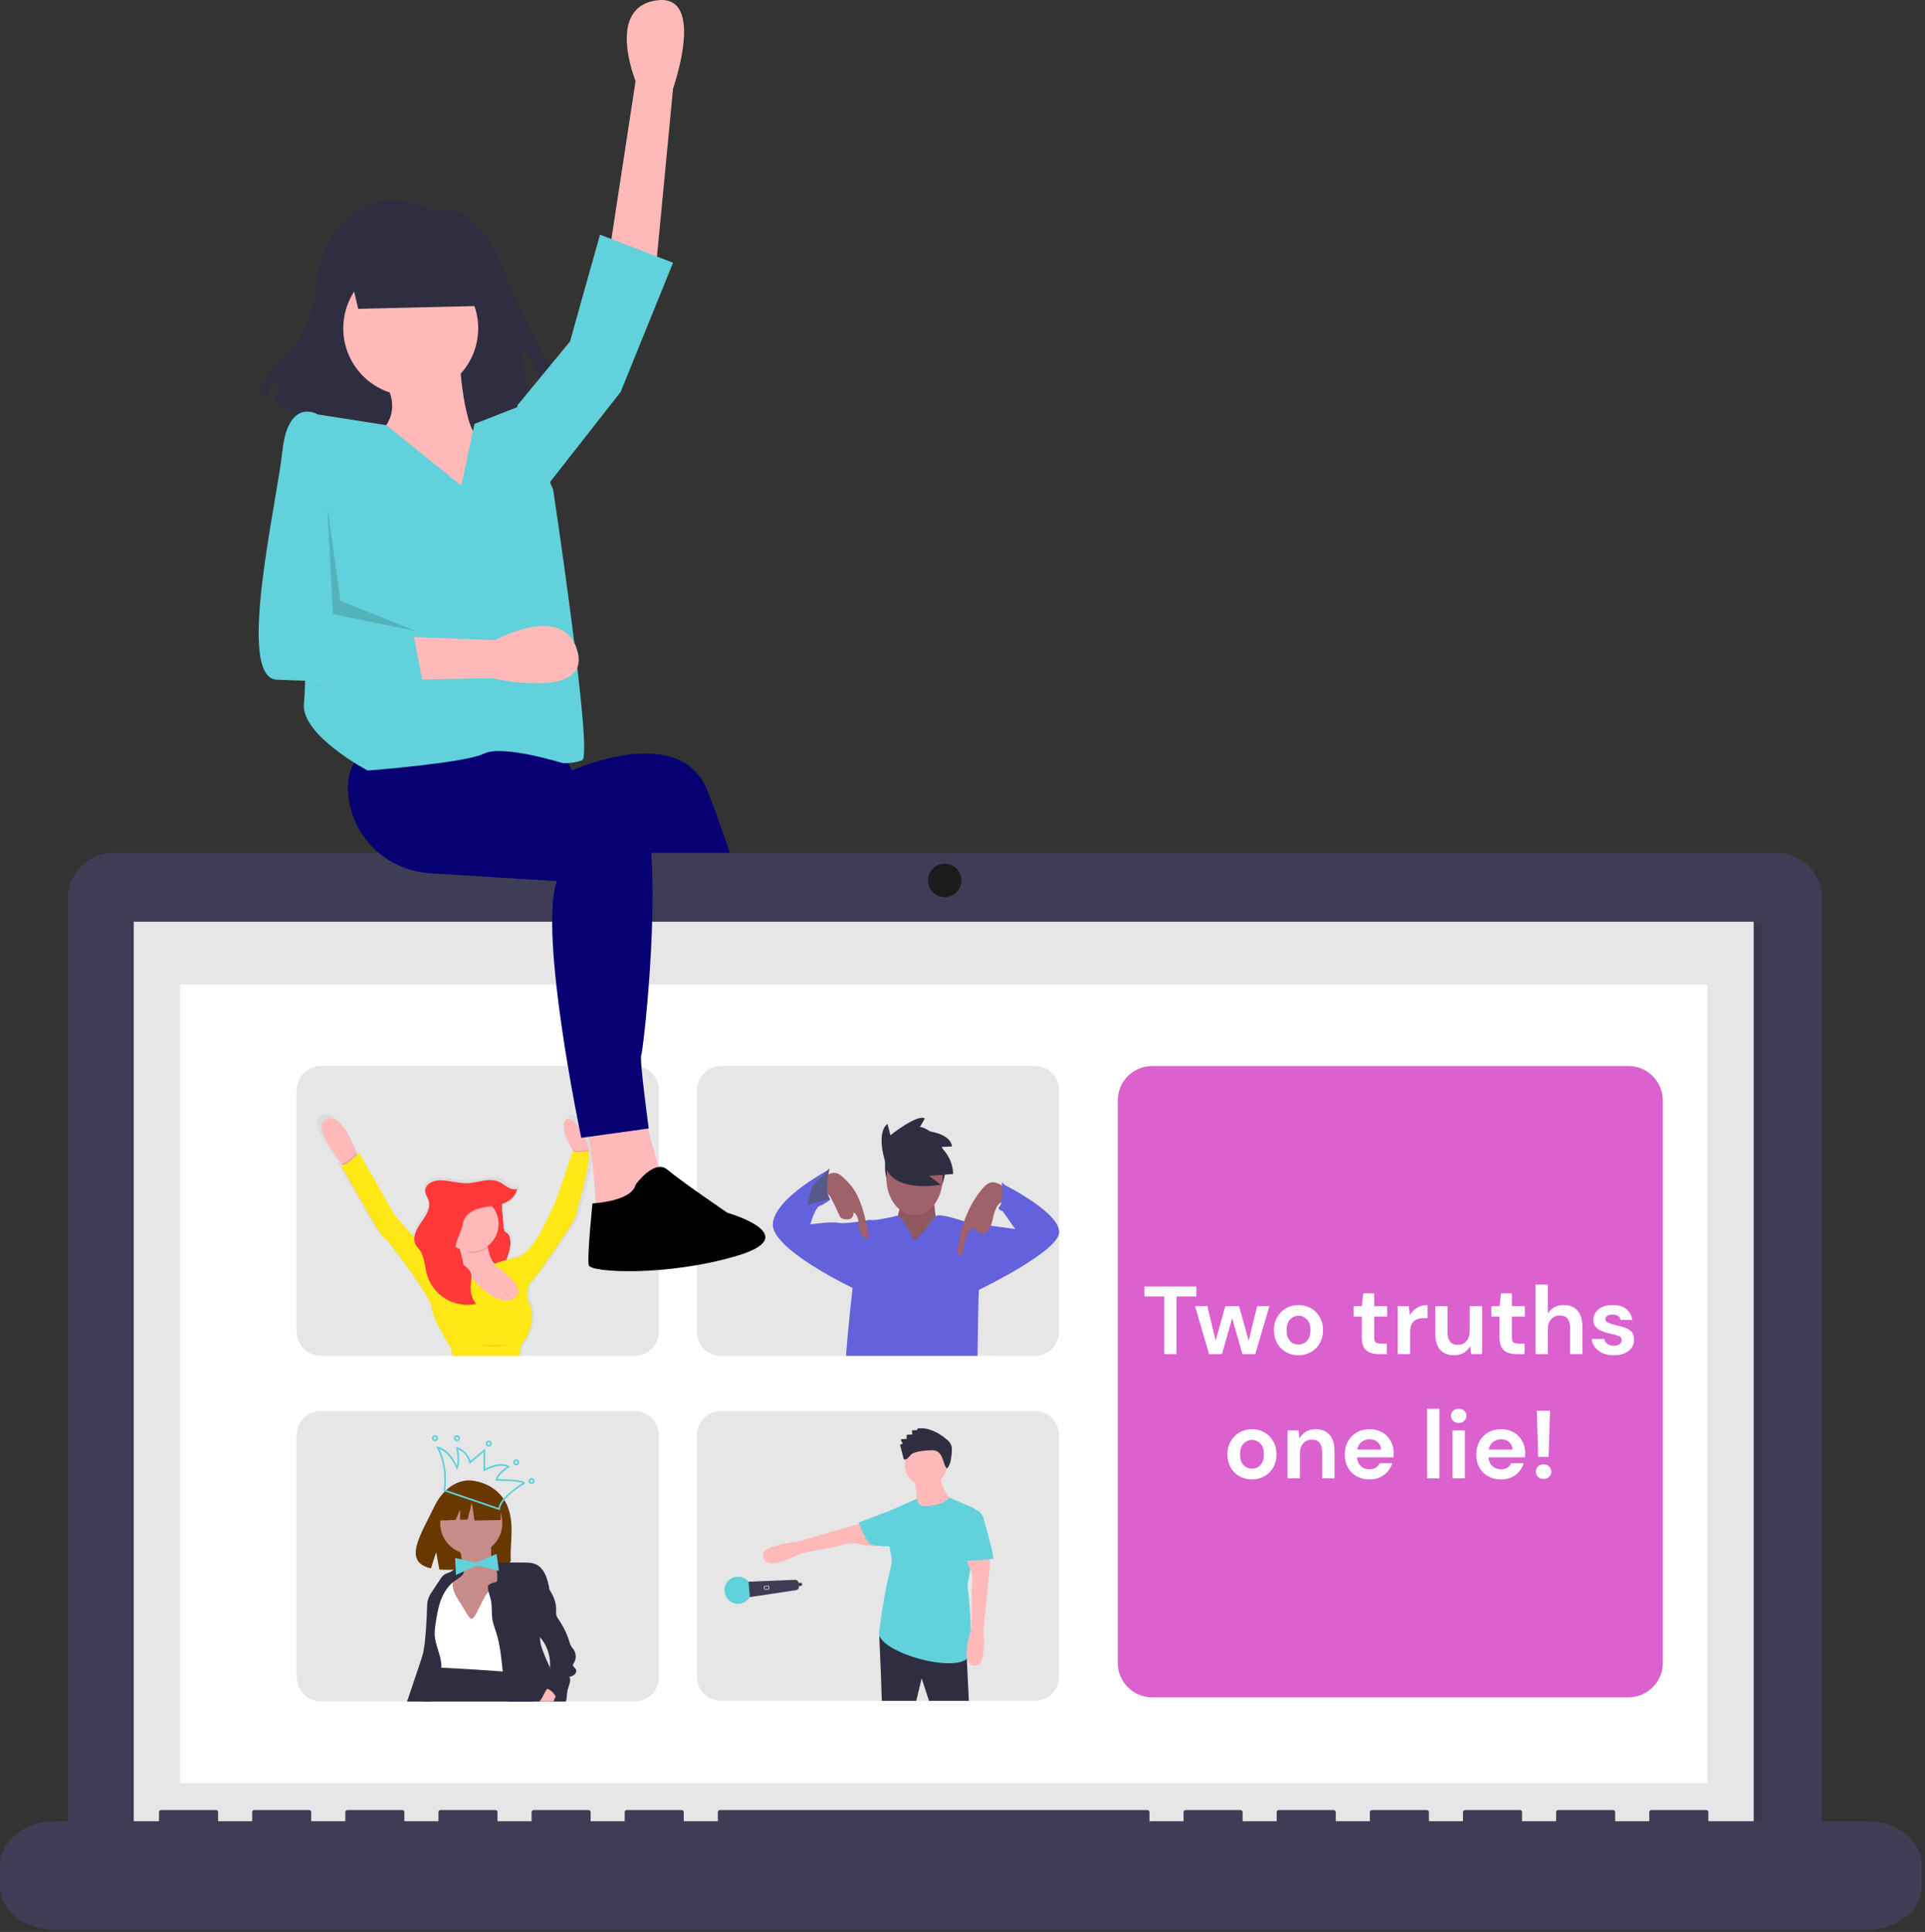 <svg width="558" height="560" viewBox="0 0 558 560" fill="none" xmlns="http://www.w3.org/2000/svg">
<rect x="0" y="0" width="558" height="560" fill="#333333" stroke="none"/>
<path d="M117.975 213.034L120.691 249.425L186.411 251.054L215.198 316.774L230.949 310.257C230.949 310.257 213.025 248.338 204.878 228.785C196.731 209.232 165.772 223.354 165.772 223.354L163.056 217.922L117.975 213.034Z" fill="#060072"/>
<path d="M236.741 312.429L244.345 335.785L254.665 327.094L249.234 308.627L236.741 312.429Z" fill="#FFB9B9"/>
<path d="M241.086 331.439C241.086 331.439 242.172 348.82 243.802 349.906C245.431 350.992 257.923 348.82 257.923 348.82C257.923 348.82 261.677 349.654 276.933 345.561C294.085 340.96 274.761 334.155 274.761 334.155C274.761 334.155 262.269 326.008 256.837 322.206C251.406 318.404 247.604 326.551 247.604 326.551C248.69 329.81 241.086 331.439 241.086 331.439Z" fill="#2F2E41"/>
<path d="M514.871 247.211H318.775L229.858 247.211H32.954C29.436 247.211 26.062 248.591 23.574 251.048C21.087 253.504 19.689 256.835 19.689 260.309V525.461C19.689 528.935 21.087 532.266 23.574 534.722C26.062 537.179 29.436 538.559 32.954 538.559H514.871C516.613 538.559 518.337 538.22 519.947 537.562C521.556 536.904 523.018 535.939 524.25 534.722C525.482 533.506 526.459 532.062 527.125 530.473C527.792 528.884 528.135 527.181 528.135 525.461V260.309C528.135 258.589 527.792 256.886 527.125 255.297C526.459 253.708 525.482 252.264 524.25 251.048C523.018 249.831 521.556 248.866 519.947 248.208C518.337 247.55 516.613 247.211 514.871 247.211Z" fill="#3F3D56"/>
<path opacity="0.1" d="M510.532 267.31H37.967V533.885H510.532V267.31Z" fill="black"/>
<path d="M273.846 260.039C276.522 260.039 278.692 257.869 278.692 255.193C278.692 252.516 276.522 250.346 273.846 250.346C271.169 250.346 268.999 252.516 268.999 255.193C268.999 257.869 271.169 260.039 273.846 260.039Z" fill="#1B1B1B"/>
<path d="M508.341 267.176H38.76V533.653H508.341V267.176Z" fill="#E6E6E6"/>
<path d="M494.914 285.385H52.188V516.859H494.914V285.385Z" fill="white"/>
<g clip-path="url(#clip0)">
<path d="M184 309H93C89.134 309 86 312.134 86 316V386C86 389.866 89.134 393 93 393H184C187.866 393 191 389.866 191 386V316C191 312.134 187.866 309 184 309Z" fill="#E6E6E6"/>
<path d="M171.972 332.844C171.972 332.795 171.972 332.75 171.972 332.705C171.972 332.659 171.972 332.607 171.949 332.561H171.889C171.889 332.459 171.889 332.358 171.889 332.248C171.738 328.75 166.901 321.306 164.961 323.479C163.263 325.388 165.825 330.218 167.131 332.392L167.248 332.588L167.184 332.546C167.184 332.546 161.784 348.65 161.147 349.277C160.509 349.903 156.064 362.566 150.204 363.992C149.046 364.268 148.084 364.517 147.276 364.747L147.34 364.532C147.718 363.298 148.182 362.132 148.37 360.759C148.559 359.385 148.37 357.721 147.676 357.053C147.336 356.721 146.921 356.676 146.642 356.148C146.461 355.685 146.364 355.193 146.355 354.695L145.857 348.59L146.204 348.484C148.302 347.813 150.336 346.22 150.574 344.077C150.501 344.105 150.427 344.129 150.351 344.149C150.379 344.024 150.4 343.898 150.415 343.772C148.653 344.466 147.02 342.64 145.322 341.821C142.526 340.451 139.33 341.742 136.443 342.055C133.172 342.413 130.066 341.055 126.723 341.3C124.905 341.44 122.882 342.674 122.98 344.466C123.037 345.451 123.735 346.285 124.022 347.228C124.746 349.511 123.135 351.801 121.724 353.748C120.796 355.027 119.905 356.586 119.747 358.087C116.498 354.691 112.985 350.767 112.577 349.292L103.178 333.188C103.178 333.188 102.956 333.425 102.597 333.776C102.541 333.603 102.473 333.399 102.397 333.195C101.197 329.833 97.801 321.687 93.496 323.181C89.191 324.675 95.281 333.025 97.93 336.353L98.307 336.814C98.085 336.868 97.852 336.858 97.635 336.784L108.117 354.763C108.117 354.763 110.023 358.204 111.77 359.14C111.77 359.14 124.791 375.557 124.95 378.84C125.108 382.123 130.806 390.881 130.806 390.881C130.806 390.881 132.711 405.109 129.376 407.611H129.417H129.444H129.485H129.523H129.598H129.648H129.697H129.761H129.814H129.889H129.927C129.768 407.766 129.606 407.936 129.44 408.12C126.969 410.86 123.81 416.731 128.127 426.715C134.477 441.431 135.432 447.196 135.432 447.196C135.432 447.196 123.358 447.822 120.98 448.29C118.875 448.705 110.691 448.996 108.819 449.045C108.151 448.268 106.178 446.547 103.514 449.045C100.179 452.173 97.798 462.629 97.798 462.629C97.798 462.629 96.526 471.073 100.816 468.881C100.816 468.881 105.899 461.844 107.325 461.531C108.034 461.376 108.785 460.331 109.359 459.323L109.389 459.342C109.423 459.342 109.563 459.267 109.789 459.176C110.845 458.757 113.755 457.75 116.049 458.252C117.305 458.527 122.693 458.591 128.342 458.576C127.067 461.633 124.78 469.519 124.78 469.519C124.78 469.519 123.825 476.873 126.995 476.571C129.259 476.348 132.73 470.564 134.541 467.262C135.855 466.3 139.616 462.851 142.397 463.112L161.135 455.92C161.135 455.92 165.58 453.418 163.199 445.132C161.313 438.544 155.943 425.059 153.823 419.802L153.759 419.667C153.245 418.395 152.936 417.64 152.936 417.64C152.065 415.241 151.493 412.743 151.234 410.203C151.215 410.003 151.2 409.8 151.185 409.6C151.448 409.489 151.695 409.346 151.921 409.173C151.921 409.173 150.174 391.507 151.921 389.628L151.951 389.594V389.571L151.981 389.533L152.049 389.447L152.132 389.341C152.227 389.217 152.34 389.062 152.468 388.873C153.468 387.409 155.332 384.066 154.796 380.119C154.774 379.948 154.746 379.776 154.713 379.602C154.508 378.532 154.141 377.499 153.626 376.538C153.551 376.139 153.504 375.734 153.487 375.327C153.487 375.097 153.487 374.844 153.487 374.573V374.527C153.487 374.454 153.487 374.381 153.487 374.308V374.256C153.487 374.078 153.517 373.878 153.543 373.712V373.644C153.543 373.576 153.555 373.507 153.577 373.437V373.35C153.577 373.282 153.608 373.214 153.623 373.146V373.075C153.645 372.984 153.668 372.894 153.698 372.803V372.758C153.721 372.682 153.746 372.608 153.774 372.535L153.808 372.448L153.883 372.267L153.921 372.177C153.951 372.109 153.985 372.041 154.019 371.973L154.045 371.916C154.091 371.833 154.138 371.751 154.189 371.671L154.23 371.607L154.355 371.429L154.415 371.35L154.547 371.192L154.608 371.124C154.675 371.052 154.743 370.98 154.819 370.913C156.883 369.026 166.093 355.122 166.093 355.122C166.093 355.122 168.316 351.994 168.316 349.964C168.44 349.918 172.368 336.825 171.972 332.844ZM147.246 449.72C147.02 447.577 146.793 444.921 146.586 442.174L150.178 447.773C150.178 447.773 149.838 449.479 147.246 449.72Z" fill="url(#paint0_linear)"/>
<path d="M138.681 349.719H129.153V373.845H138.681V349.719Z" fill="#2F2E41"/>
<path d="M138.681 349.719H129.153V373.845H138.681V349.719Z" fill="#FF3939"/>
<path d="M144.129 346.179C144.457 346.269 144.827 346.281 145.05 346.733C145.188 347.095 145.263 347.478 145.272 347.865L145.872 355.321C145.881 355.809 145.975 356.292 146.152 356.748C146.404 357.253 146.823 357.314 147.152 357.638C147.812 358.295 148.004 359.94 147.823 361.279C147.642 362.619 147.185 363.766 146.827 364.977C146.314 366.713 145.974 368.663 145.254 370.127C144.533 371.591 143.224 372.391 142.378 371.161C141.533 369.931 141.646 367.448 141.488 365.415C141.224 362.019 139.899 359.091 139.809 355.672C139.733 352.906 140.477 350.326 140.941 347.703C141.273 345.903 141.292 343.719 141.775 342.1C142.178 344.024 142.948 345.854 144.129 346.179Z" fill="#2F2E41"/>
<path d="M144.129 346.179C144.457 346.269 144.827 346.281 145.05 346.733C145.188 347.095 145.263 347.478 145.272 347.865L145.872 355.321C145.881 355.809 145.975 356.292 146.152 356.748C146.404 357.253 146.823 357.314 147.152 357.638C147.812 358.295 148.004 359.94 147.823 361.279C147.642 362.619 147.185 363.766 146.827 364.977C146.314 366.713 145.974 368.663 145.254 370.127C144.533 371.591 143.224 372.391 142.378 371.161C141.533 369.931 141.646 367.448 141.488 365.415C141.224 362.019 139.899 359.091 139.809 355.672C139.733 352.906 140.477 350.326 140.941 347.703C141.273 345.903 141.292 343.719 141.775 342.1C142.178 344.024 142.948 345.854 144.129 346.179Z" fill="#FF3939"/>
<path d="M103.797 335.58L100.111 338.655C100.111 338.655 99.673 338.142 99.02 337.312C96.458 334.041 90.568 325.834 94.73 324.366C98.892 322.898 102.182 330.901 103.344 334.207C103.639 335.044 103.797 335.58 103.797 335.58Z" fill="#FFB9B9"/>
<path d="M170.342 334.505C168.806 336.81 166.655 334.505 166.655 334.505C166.655 334.505 166.38 334.093 165.991 333.429C164.727 331.29 162.248 326.547 163.89 324.668C165.776 322.521 170.451 329.848 170.595 333.286C170.639 333.708 170.551 334.134 170.342 334.505Z" fill="#FFB9B9"/>
<path d="M132.534 359.4C132.534 359.4 135.609 369.237 134.685 372.154C133.76 375.071 141.296 378.467 141.296 378.467H149.902C149.902 378.467 152.978 372.165 152.208 370.32C151.438 368.475 144.831 367.094 144.831 367.094C144.831 367.094 140.99 367.094 141.145 356.797L132.534 359.4Z" fill="#FFB9B9"/>
<path opacity="0.1" d="M103.797 335.58L100.111 338.655C100.111 338.655 99.673 338.142 99.02 337.312C100.36 337.074 102.439 335.12 103.348 334.207C103.639 335.044 103.797 335.58 103.797 335.58Z" fill="black"/>
<path opacity="0.1" d="M170.342 334.504C168.806 336.81 166.655 334.504 166.655 334.504C166.655 334.504 166.38 334.093 165.991 333.429L166.04 333.274C167.036 333.987 170.134 333.38 170.595 333.274C170.641 333.701 170.553 334.131 170.342 334.504Z" fill="black"/>
<path d="M134.534 367.853C134.534 367.853 130.847 369.083 125.622 364.317C125.622 364.317 113.924 352.79 113.17 350.024L104.114 334.177C104.114 334.177 100.273 338.327 98.733 337.712L108.876 355.386C108.876 355.386 110.721 358.782 112.411 359.688C112.411 359.688 125.014 375.826 125.165 379.052C125.316 382.278 130.844 390.919 130.844 390.919C130.844 390.919 132.689 404.902 129.459 407.363C129.459 407.363 147.438 411.973 151.28 408.898C151.28 408.898 149.589 391.541 151.28 389.689C151.28 389.689 156.505 383.542 152.97 376.78C152.97 376.78 152.215 373.094 154.2 371.249C156.185 369.404 165.112 355.726 165.112 355.726C165.112 355.726 167.263 352.651 167.263 350.655C167.263 350.655 171.259 337.131 170.659 333.596C170.659 333.596 167.123 334.35 166.048 333.596C166.048 333.596 160.822 349.443 160.207 350.039C159.592 350.636 155.302 363.102 149.604 364.487C143.907 365.872 142.997 366.483 142.997 366.483C142.997 366.483 154.06 373.4 148.684 376.471C143.307 379.542 134.534 367.853 134.534 367.853Z" fill="#FFE816"/>
<path opacity="0.1" d="M141.518 361.766C141.336 360.319 141.261 358.859 141.295 357.401L132.689 360.012C132.915 360.585 133.096 361.176 133.228 361.778C134.213 362.212 135.541 363.238 136.685 363.238C138.414 363.294 140.114 362.777 141.518 361.766Z" fill="black"/>
<path d="M136.53 362.781C140.944 362.781 144.522 359.203 144.522 354.789C144.522 350.376 140.944 346.798 136.53 346.798C132.116 346.798 128.538 350.376 128.538 354.789C128.538 359.203 132.116 362.781 136.53 362.781Z" fill="#FFB9B9"/>
<path opacity="0.1" d="M127.021 342.478C125.263 342.614 123.301 343.829 123.399 345.591C123.452 346.56 124.116 347.379 124.406 348.307C125.104 350.553 123.55 352.805 122.184 354.722C120.818 356.639 119.543 359.178 120.712 361.208C121.046 361.697 121.406 362.167 121.792 362.616C123.237 364.566 123.218 367.2 123.859 369.543C124.678 372.541 126.615 375.111 129.27 376.725C131.926 378.339 135.099 378.875 138.137 378.222C136.993 376.762 136.423 374.934 136.534 373.083C136.62 371.739 137.054 370.336 136.534 369.094C135.862 367.498 133.892 366.868 132.877 365.472C131.862 364.076 131.93 362.14 132.421 360.476C132.911 358.812 133.76 357.269 134.168 355.571C134.268 355.076 134.394 354.586 134.545 354.103C135.254 352.088 137.375 350.919 139.45 350.417C141.526 349.915 143.707 349.885 145.733 349.224C147.759 348.564 149.729 347.017 149.963 344.893C148.257 345.576 146.676 343.795 145.031 342.976C142.322 341.633 139.231 342.897 136.439 343.206C133.258 343.561 130.24 342.244 127.021 342.478Z" fill="black"/>
<path d="M126.867 342.172C125.108 342.307 123.146 343.522 123.244 345.285C123.297 346.254 123.961 347.073 124.252 348.001C124.95 350.246 123.395 352.499 122.029 354.416C120.664 356.333 119.388 358.872 120.558 360.902C120.891 361.391 121.252 361.861 121.637 362.309C123.082 364.26 123.063 366.894 123.705 369.237C124.524 372.235 126.46 374.805 129.116 376.419C131.771 378.033 134.944 378.569 137.983 377.916C136.839 376.456 136.269 374.628 136.379 372.776C136.466 371.433 136.9 370.029 136.379 368.788C135.707 367.192 133.738 366.562 132.723 365.166C131.708 363.77 131.776 361.834 132.266 360.17C132.757 358.506 133.606 356.963 134.013 355.265C134.114 354.769 134.24 354.279 134.391 353.797C135.1 351.782 137.221 350.612 139.296 350.111C141.371 349.609 143.552 349.578 145.578 348.918C147.604 348.258 149.574 346.711 149.808 344.586C148.103 345.269 146.522 343.488 144.876 342.67C142.167 341.326 139.077 342.59 136.285 342.9C133.111 343.251 130.104 341.919 126.867 342.172Z" fill="#FF3939"/>
<path opacity="0.1" d="M144.446 372.543C144.446 372.543 147.646 375.399 148.276 376.659L144.446 372.543Z" fill="black"/>
<path opacity="0.1" d="M151.37 389.601C151.37 389.601 147.374 389.601 145.529 390.062C143.684 390.522 139.228 390.062 139.228 390.062" fill="black"/>
<g opacity="0.1">
<path opacity="0.1" d="M148.672 376.459C148.328 376.656 147.955 376.799 147.567 376.882C148.569 377.104 149.618 376.954 150.517 376.459C155.898 373.384 144.831 366.471 144.831 366.471H142.986C142.986 366.471 154.053 373.388 148.672 376.459Z" fill="black"/>
<path opacity="0.1" d="M170.685 333.863C170.685 333.765 170.663 333.671 170.648 333.584C170.016 333.715 169.377 333.812 168.735 333.874C169.383 333.946 170.038 333.942 170.685 333.863Z" fill="black"/>
<path opacity="0.1" d="M131.308 407.351C134.534 404.89 132.693 390.907 132.693 390.907C132.693 390.907 127.161 382.3 127.006 379.074C126.852 375.848 114.253 359.71 114.253 359.71C112.562 358.789 110.717 355.408 110.717 355.408C110.717 355.408 100.265 338.349 98.73 337.734L108.872 355.408C108.872 355.408 110.717 358.804 112.408 359.71C112.408 359.71 125.01 375.848 125.161 379.074C125.312 382.3 130.844 390.918 130.844 390.918C130.844 390.918 132.689 404.902 129.459 407.362C129.459 407.362 140.511 410.196 147.137 409.939C140.496 409.705 131.308 407.351 131.308 407.351Z" fill="black"/>
<path opacity="0.1" d="M134.625 367.973L134.534 367.856C134.429 367.887 134.322 367.911 134.213 367.927C134.357 367.946 134.493 367.961 134.625 367.973Z" fill="black"/>
</g>
<g opacity="0.1">
<path opacity="0.1" d="M170.647 333.565L170.553 333.584C170.391 338.304 167.116 349.393 167.116 349.393C167.116 351.389 164.965 354.465 164.965 354.465C164.965 354.465 156.053 368.143 154.053 369.988C152.053 371.833 152.823 375.519 152.823 375.519L152.842 375.557C152.781 374.316 152.932 372.391 154.204 371.214C156.2 369.369 165.116 355.691 165.116 355.691C165.116 355.691 167.267 352.616 167.267 350.62C167.267 350.642 171.262 337.119 170.647 333.565Z" fill="black"/>
<path opacity="0.1" d="M151.132 388.446C151.362 389.752 151.208 388.371 151.287 389.676C151.287 389.676 155.06 385.25 154.03 379.779C154.34 384.669 151.132 388.446 151.132 388.446Z" fill="black"/>
</g>
</g>
<path d="M541.286 527.896H495.191V525.196C495.191 525.125 495.174 525.056 495.141 524.991C495.108 524.926 495.059 524.867 494.998 524.817C494.937 524.768 494.864 524.728 494.784 524.701C494.704 524.674 494.619 524.66 494.532 524.66H478.728C478.642 524.66 478.556 524.674 478.477 524.701C478.397 524.728 478.324 524.768 478.263 524.817C478.202 524.867 478.153 524.926 478.12 524.991C478.087 525.056 478.07 525.125 478.07 525.196V527.896H468.193V525.196C468.193 525.125 468.176 525.056 468.142 524.991C468.109 524.926 468.061 524.867 468 524.817C467.939 524.768 467.866 524.728 467.786 524.701C467.706 524.674 467.621 524.66 467.534 524.66H451.73C451.644 524.66 451.558 524.674 451.478 524.701C451.398 524.728 451.326 524.768 451.264 524.817C451.203 524.867 451.155 524.926 451.122 524.991C451.089 525.056 451.072 525.125 451.072 525.196V527.896H441.194V525.196C441.194 525.125 441.177 525.056 441.144 524.991C441.111 524.926 441.062 524.867 441.001 524.817C440.94 524.768 440.867 524.728 440.788 524.701C440.708 524.674 440.622 524.66 440.536 524.66H424.732C424.645 524.66 424.559 524.674 424.48 524.701C424.4 524.728 424.327 524.768 424.266 524.817C424.205 524.867 424.156 524.926 424.123 524.991C424.09 525.056 424.073 525.125 424.073 525.196V527.896H414.196V525.196C414.196 525.125 414.179 525.056 414.146 524.991C414.112 524.926 414.064 524.867 414.003 524.817C413.942 524.768 413.869 524.728 413.789 524.701C413.709 524.674 413.624 524.66 413.537 524.66H397.733C397.647 524.66 397.561 524.674 397.481 524.701C397.401 524.728 397.329 524.768 397.268 524.817C397.206 524.867 397.158 524.926 397.125 524.991C397.092 525.056 397.075 525.125 397.075 525.196V527.896H387.197V525.196C387.197 525.125 387.18 525.056 387.147 524.991C387.114 524.926 387.065 524.867 387.004 524.817C386.943 524.768 386.871 524.728 386.791 524.701C386.711 524.674 386.625 524.66 386.539 524.66H370.735C370.648 524.66 370.563 524.674 370.483 524.701C370.403 524.728 370.33 524.768 370.269 524.817C370.208 524.867 370.159 524.926 370.126 524.991C370.093 525.056 370.076 525.125 370.076 525.196V527.896H360.199V525.196C360.199 525.125 360.182 525.056 360.149 524.991C360.116 524.926 360.067 524.867 360.006 524.817C359.945 524.768 359.872 524.728 359.792 524.701C359.712 524.674 359.627 524.66 359.54 524.66H343.736C343.65 524.66 343.564 524.674 343.484 524.701C343.404 524.728 343.332 524.768 343.271 524.817C343.21 524.867 343.161 524.926 343.128 524.991C343.095 525.056 343.078 525.125 343.078 525.196V527.896H333.2V525.196C333.2 525.125 333.183 525.056 333.15 524.991C333.117 524.926 333.069 524.867 333.007 524.817C332.946 524.768 332.874 524.728 332.794 524.701C332.714 524.674 332.628 524.66 332.542 524.66H208.744C208.569 524.66 208.402 524.717 208.278 524.817C208.155 524.918 208.086 525.054 208.086 525.196V527.896H198.208V525.196C198.208 525.126 198.191 525.056 198.158 524.991C198.125 524.926 198.076 524.867 198.015 524.817C197.954 524.768 197.881 524.728 197.802 524.701C197.722 524.674 197.636 524.66 197.55 524.66H181.746C181.571 524.66 181.403 524.717 181.28 524.817C181.157 524.918 181.087 525.054 181.087 525.196V527.896H171.21V525.196C171.21 525.126 171.193 525.056 171.159 524.991C171.126 524.926 171.078 524.867 171.017 524.817C170.956 524.768 170.883 524.728 170.803 524.701C170.723 524.674 170.638 524.66 170.551 524.66H154.747C154.573 524.66 154.405 524.717 154.282 524.817C154.158 524.918 154.089 525.054 154.089 525.196V527.896H144.211V525.196C144.211 525.126 144.194 525.056 144.161 524.991C144.128 524.926 144.079 524.867 144.018 524.817C143.957 524.768 143.885 524.728 143.805 524.701C143.725 524.674 143.639 524.66 143.553 524.66H127.749C127.574 524.66 127.407 524.717 127.283 524.817C127.16 524.918 127.09 525.054 127.09 525.196V527.896H117.213V525.196C117.213 525.126 117.196 525.056 117.163 524.991C117.13 524.926 117.081 524.867 117.02 524.817C116.959 524.768 116.886 524.728 116.806 524.701C116.726 524.674 116.641 524.66 116.554 524.66H100.75C100.576 524.66 100.408 524.717 100.285 524.817C100.161 524.918 100.092 525.054 100.092 525.196V527.896H90.214V525.196C90.214 525.126 90.197 525.056 90.164 524.991C90.131 524.926 90.083 524.867 90.022 524.817C89.96 524.768 89.888 524.728 89.808 524.701C89.728 524.674 89.642 524.66 89.556 524.66H73.752C73.577 524.66 73.41 524.717 73.286 524.817C73.163 524.918 73.093 525.054 73.093 525.196V527.896H63.216V525.196C63.216 525.126 63.199 525.056 63.166 524.991C63.133 524.926 63.084 524.867 63.023 524.817C62.962 524.768 62.889 524.728 62.809 524.701C62.73 524.674 62.644 524.66 62.557 524.66H46.753C46.579 524.66 46.411 524.717 46.288 524.817C46.164 524.918 46.095 525.054 46.095 525.196V527.896H15.804C11.613 527.896 7.593 529.25 4.629 531.66C1.665 534.07 0 537.338 0 540.746V546.556C6.7923e-06 549.964 1.665 553.233 4.629 555.643C7.593 558.052 11.613 559.406 15.804 559.406H541.286C545.477 559.406 549.497 558.052 552.461 555.643C555.425 553.233 557.09 549.964 557.09 546.556V540.746C557.09 537.338 555.425 534.07 552.461 531.66C549.497 529.25 545.477 527.896 541.286 527.896Z" fill="#3F3D56"/>
<g clip-path="url(#clip1)">
<path d="M300 409H209C205.134 409 202 412.134 202 416V486C202 489.866 205.134 493 209 493H300C303.866 493 307 489.866 307 486V416C307 412.134 303.866 409 300 409Z" fill="#E6E6E6"/>
<g clip-path="url(#clip2)">
<path d="M254.615 448.181C254.615 448.181 250.737 448.186 248.856 447.513C246.975 446.841 242.797 448.206 242.797 448.206L232.008 450.291C232.008 450.291 221.568 456.308 221.141 450.844C220.903 447.784 230.771 446.986 230.771 446.986L248.748 441.757L255.156 440.662L254.615 448.181Z" fill="#FFB9B9"/>
<path d="M257.575 471.75L254.881 474.332L255.362 485.582C255.362 485.582 255.915 500.336 255.731 500.889C255.546 501.443 252.227 523.943 252.227 523.943C252.227 523.943 256.1 525.787 259.604 524.68C259.604 524.68 263.108 508.082 263.108 503.287L267.165 486.504L273.436 505.685C273.436 505.685 273.804 518.594 274.542 522.836C275.28 527.078 275.28 527.631 275.28 527.631C275.28 527.631 281.181 529.291 282.657 527.631C282.657 527.631 281.919 505.869 281.366 503.656L280.075 477.283L257.575 471.75Z" fill="#2F2E41"/>
<path d="M268.364 430.715C271.725 430.715 274.45 427.99 274.45 424.629C274.45 421.268 271.725 418.543 268.364 418.543C265.003 418.543 262.278 421.268 262.278 424.629C262.278 427.99 265.003 430.715 268.364 430.715Z" fill="#FFB9B9"/>
<path d="M264.768 427.857C264.768 427.857 266.612 434.312 265.136 436.709C263.661 439.107 275.095 437.078 275.833 434.865C275.833 434.865 272.145 430.808 272.698 426.935L264.768 427.857Z" fill="#FFB9B9"/>
<path d="M267.718 436.525C267.718 436.525 272.767 436.866 275.222 434.113L281.791 436.921C282.508 437.227 283.101 437.769 283.471 438.456C283.841 439.143 283.966 439.935 283.827 440.703L280.444 459.394C280.444 459.394 281.992 471.197 281.182 479.127C280.449 486.292 253.886 479.127 254.809 473.041C254.907 472.389 254.999 471.722 255.083 471.051C255.858 465.057 256.979 459.112 258.441 453.247C258.931 451.243 255.5 439 255.5 439L265.693 434.466C265.693 434.466 266.059 436.525 267.718 436.525Z" fill="#61D1DB"/>
<path d="M262.337 438.561L261.058 436.754L248.904 441.288C248.904 441.288 251.277 447.516 252.563 447.736C253.055 447.821 258.869 449.028 260.594 447.358C263.371 444.67 262.337 438.561 262.337 438.561Z" fill="#61D1DB"/>
<path d="M266.869 420.647C267.772 420.506 268.682 420.415 269.596 420.377C270.257 420.348 270.947 420.353 271.545 420.638C272.447 421.067 272.952 422.038 273.283 422.98C273.613 423.923 273.848 424.93 274.462 425.718C275.483 424.652 275.687 423.068 275.839 421.6C275.945 420.567 276.04 419.466 275.563 418.545C275.269 417.977 274.784 417.535 274.292 417.126C271.946 415.173 268.967 413.637 265.947 414.075L265.876 414.542C265.361 414.526 264.845 414.559 264.335 414.638L264.443 415.795L262.839 415.897L262.777 417.103L261.155 417.159C261.186 417.622 261.388 418.058 261.721 418.381C261.471 418.562 261.188 418.69 260.887 418.758C261.158 419.805 261.421 420.855 261.7 421.9C261.906 422.67 261.869 423.35 262.695 422.974C263.324 422.688 263.749 421.778 264.385 421.403C265.133 420.96 266.02 420.78 266.869 420.647Z" fill="#2F2E41"/>
<path d="M286.85 447.519L286.939 454.018L285.067 472.647C285.067 472.647 286.077 482.496 283.024 482.817C277.574 483.392 281.591 472.031 281.591 472.031L281.68 461.043C281.68 461.043 282.262 456.686 281.259 454.959C280.255 453.232 279.555 449.418 279.555 449.418L286.85 447.519Z" fill="#FFB9B9"/>
<path d="M281.735 437.447C282.482 437.447 283.209 437.689 283.806 438.138C284.403 438.587 284.838 439.218 285.045 439.936C286.223 444.017 288.362 451.697 287.821 451.832C287.083 452.017 278.415 452.57 278.415 452.57L281.735 437.447Z" fill="#61D1DB"/>
<path d="M214.819 457.1L214.863 457.111C215.669 457.305 216.392 457.749 216.93 458.379C217.469 459.008 217.795 459.792 217.862 460.618C217.929 461.443 217.733 462.269 217.304 462.977C216.874 463.686 216.231 464.24 215.468 464.562C215.168 464.689 214.852 464.778 214.529 464.827C213.957 464.914 213.372 464.874 212.816 464.709C212.261 464.544 211.748 464.259 211.316 463.873C210.883 463.487 210.541 463.011 210.315 462.477C210.088 461.944 209.981 461.368 210.003 460.789C210.024 460.209 210.174 459.642 210.44 459.128C210.706 458.613 211.083 458.163 211.543 457.811C212.003 457.459 212.535 457.212 213.101 457.089C213.668 456.967 214.254 456.97 214.819 457.1V457.1Z" fill="#61D1DB"/>
<path d="M214.423 468.737C214.804 471.207 215.021 473.7 215.072 476.198C214.772 476.326 214.456 476.415 214.134 476.463C214.157 473.839 213.928 471.218 213.45 468.638C213.777 468.63 214.104 468.663 214.423 468.737Z" fill="#E6E6E6"/>
<path d="M230.483 457.922L216.983 458.47L217.363 462.939L230.78 460.915C231.019 460.882 231.234 460.758 231.382 460.568C231.529 460.377 231.596 460.137 231.569 459.898L231.551 459.74L232.08 459.719C232.145 459.716 232.209 459.7 232.267 459.671C232.326 459.642 232.377 459.601 232.419 459.551C232.46 459.501 232.491 459.443 232.508 459.38C232.526 459.317 232.53 459.252 232.521 459.187L232.518 459.165C232.501 459.046 232.438 458.938 232.343 458.864C232.248 458.791 232.128 458.756 232.008 458.769L231.446 458.829L231.435 458.737C231.408 458.506 231.296 458.294 231.119 458.142C230.943 457.991 230.715 457.913 230.483 457.922Z" fill="#3F3D56"/>
<path d="M223.005 460.553C222.991 460.611 222.959 460.663 222.913 460.701C222.866 460.739 222.809 460.76 222.75 460.763L221.78 460.803C221.714 460.806 221.649 460.784 221.597 460.743C221.546 460.702 221.511 460.643 221.499 460.578L221.4 460.042C221.393 460.005 221.394 459.967 221.403 459.93C221.412 459.894 221.428 459.859 221.45 459.829C221.473 459.798 221.502 459.773 221.534 459.754C221.567 459.736 221.604 459.724 221.641 459.72L222.622 459.615C222.693 459.608 222.764 459.628 222.82 459.671C222.876 459.715 222.913 459.779 222.923 459.849L222.923 459.849L223.01 460.449C223.015 460.484 223.013 460.519 223.005 460.553ZM221.581 459.971C221.578 459.984 221.578 459.997 221.58 460.009L221.679 460.545C221.683 460.567 221.694 460.586 221.712 460.6C221.729 460.614 221.75 460.621 221.772 460.62L222.742 460.58C222.755 460.58 222.767 460.576 222.779 460.571C222.79 460.565 222.8 460.557 222.809 460.547C222.817 460.537 222.823 460.526 222.826 460.513C222.83 460.501 222.831 460.488 222.829 460.476L222.742 459.875C222.739 459.852 222.726 459.831 222.708 459.816C222.689 459.802 222.665 459.795 222.642 459.797L221.661 459.902C221.648 459.903 221.636 459.907 221.625 459.913C221.614 459.92 221.604 459.928 221.597 459.938C221.59 459.948 221.584 459.959 221.581 459.971Z" fill="#E6E6E6"/>
</g>
</g>
<g clip-path="url(#clip3)">
<path d="M300 309H209C205.134 309 202 312.134 202 316V386C202 389.866 205.134 393 209 393H300C303.866 393 307 389.866 307 386V316C307 312.134 303.866 309 300 309Z" fill="#E6E6E6"/>
<path d="M265.312 349.569C270.159 349.569 274.089 344.404 274.089 338.032C274.089 331.661 270.159 326.496 265.312 326.496C260.464 326.496 256.534 331.661 256.534 338.032C256.534 344.404 260.464 349.569 265.312 349.569Z" fill="#2F2E41"/>
<path d="M261.362 346.42C261.362 346.42 260.684 353.111 259.326 354.003C257.969 354.895 260.005 359.802 260.005 359.802L266.114 361.14L271.544 355.341C271.544 355.341 270.526 346.866 270.526 346.42C270.526 345.974 261.362 346.42 261.362 346.42Z" fill="#9F616A"/>
<path opacity="0.1" d="M261.362 346.42C261.362 346.42 260.684 353.111 259.326 354.003C257.969 354.895 260.005 359.802 260.005 359.802L266.114 361.14L271.544 355.341C271.544 355.341 270.526 346.866 270.526 346.42C270.526 345.974 261.362 346.42 261.362 346.42Z" fill="black"/>
<path d="M265.095 352.219C269.594 352.219 273.24 347.426 273.24 341.513C273.24 335.601 269.594 330.808 265.095 330.808C260.597 330.808 256.95 335.601 256.95 341.513C256.95 347.426 260.597 352.219 265.095 352.219Z" fill="#9F616A"/>
<path d="M264.926 359.579C264.926 359.579 261.532 351.996 259.835 352.442C258.138 352.888 252.878 354.003 252.199 353.557C251.52 353.111 247.108 373.63 247.108 373.63C247.108 373.63 242.357 414.222 245.412 419.129C248.466 424.035 258.987 421.359 260.344 426.266C261.702 431.172 283.083 423.589 283.083 420.913C283.083 418.236 283.422 377.199 283.761 374.076C284.101 370.954 280.707 354.449 280.707 354.449C280.707 354.449 272.732 351.55 271.374 352.442C270.017 353.334 269.338 356.01 264.926 359.579Z" fill="#6361DB"/>
<path d="M252.878 354.895L252.199 353.557C252.199 353.557 245.072 354.895 243.036 354.449C241 354.003 234.891 354.895 234.891 354.895C234.891 354.895 236.248 349.989 237.606 349.542C238.963 349.096 240.66 347.758 240.66 347.758C240.66 347.758 237.266 341.067 240.66 338.837C240.66 338.837 225.049 346.866 224.031 354.449C223.012 362.032 247.787 373.63 247.787 373.63L252.878 354.895Z" fill="#6361DB"/>
<path d="M277.992 355.341L280.707 354.449L294.282 356.233L289.87 349.989C289.87 349.989 292.585 345.528 290.888 343.298C290.888 343.298 308.876 352.219 306.839 358.018C304.803 363.817 283.422 374.076 282.404 374.522C281.386 374.968 277.992 355.341 277.992 355.341Z" fill="#6361DB"/>
<path d="M242.509 340.038C243.349 340.258 244.067 340.948 244.755 341.619C245.421 342.245 246.06 342.92 246.669 343.64C249.756 347.433 250.89 353.155 251.872 358.556C251.173 359.33 250.032 358.687 249.563 357.656C249.094 356.625 249.061 355.366 248.877 354.189C248.693 353.013 248.242 351.748 247.371 351.385C247.554 352.132 247.112 352.943 246.559 353.239C246.007 353.536 245.384 353.454 244.791 353.367C244.515 353.347 244.244 353.266 243.989 353.127C243.528 352.834 243.259 352.204 243.008 351.618C242.355 350.091 241.636 348.613 240.856 347.192C240.679 346.825 240.448 346.508 240.178 346.259C239.091 345.386 237.923 344.246 238.464 342.175C238.911 340.466 241.323 339.729 242.509 340.038Z" fill="#9F616A"/>
<path d="M287.632 342.693C286.41 342.773 285.357 343.818 284.463 344.914C280.72 349.533 278.309 355.715 277.642 362.406C277.599 362.855 277.585 363.383 277.846 363.677C278.14 364.008 278.625 363.812 278.866 363.415C279.078 362.987 279.21 362.5 279.253 361.992C279.49 360.476 279.895 359.012 280.454 357.649C280.741 356.95 281.14 356.215 281.737 356.091C282.626 355.906 283.291 357.144 284.14 357.536C285.142 357.998 286.265 357.17 286.874 356.026C287.483 354.883 287.721 353.481 288.057 352.157C288.392 350.833 288.89 349.474 289.806 348.768C290.781 348.016 293.026 347.493 292.074 345.382C291.382 343.849 288.91 342.609 287.632 342.693Z" fill="#9F616A"/>
<path d="M256.274 335.59C256.274 335.59 254.109 328.193 257.248 325.775L258.114 329.047C258.114 329.047 266.014 322.788 268.07 324.21L266.122 327.624C266.122 327.624 275.321 327.624 275.97 332.318L272.723 332.46C272.723 332.46 276.187 335.447 276.295 340.284L269.369 340.853L272.723 343.413C272.723 343.413 260.17 345.689 257.14 339.146L256.274 335.59Z" fill="#2F2E41"/>
<path d="M235.4 343.967L240.491 338.614C240.491 338.614 238.794 345.305 240.491 347.535L234.042 349.319L235.4 343.967Z" fill="#575A88"/>
<path d="M294.791 347.089L290.379 342.629C290.379 342.629 291.058 348.427 289.701 349.766C288.343 351.104 293.434 351.55 293.434 351.55L294.791 347.089Z" fill="#6361DB"/>
</g>
<g clip-path="url(#clip4)">
<path d="M184 409H93C89.134 409 86 412.134 86 416V486.157C86 490.023 89.134 493.157 93 493.157H184C187.866 493.157 191 490.023 191 486.157V416C191 412.134 187.866 409 184 409Z" fill="#E6E6E6"/>
<path d="M146.352 435.051C143.003 429.39 136.379 429.126 136.379 429.126C136.379 429.126 129.924 428.3 125.783 436.922C121.923 444.958 116.596 452.717 124.925 454.598L126.43 449.913L127.361 454.947C128.547 455.032 129.737 455.052 130.925 455.007C139.845 454.719 148.339 455.092 148.066 451.889C147.702 447.632 149.573 440.498 146.352 435.051Z" fill="#683800"/>
<path d="M133.999 454.338C134.015 454.976 134.011 455.648 133.694 456.201C133.067 457.297 131.535 457.462 130.614 458.326C129.645 459.235 129.536 460.71 129.49 462.038C129.441 463.426 129.4 464.86 129.907 466.154C130.217 466.866 130.609 467.54 131.075 468.162C131.638 468.973 132.205 469.781 132.778 470.585C133.084 471.038 133.425 471.466 133.798 471.865C134.824 472.911 136.231 473.489 137.636 473.902C138.543 474.169 139.524 474.377 140.424 474.087C141.02 473.854 141.57 473.517 142.046 473.089C142.716 472.557 143.396 472.014 143.882 471.309C144.638 470.212 144.847 468.837 145.004 467.513C145.467 463.598 145.648 459.654 145.544 455.713C145.563 455.284 145.486 454.855 145.318 454.459C144.852 453.548 143.603 453.354 142.944 452.57C142.382 451.899 142.359 450.943 142.363 450.068L142.376 447.839C142.395 447.651 142.357 447.462 142.267 447.296C142.186 447.207 142.087 447.134 141.978 447.083C141.868 447.032 141.749 447.003 141.628 446.998C140.244 446.768 138.841 446.674 137.438 446.717C136.301 446.752 134.119 446.657 133.136 447.291C132.243 447.866 133.361 449.454 133.568 450.347C133.846 451.659 133.99 452.997 133.999 454.338Z" fill="#C78C89"/>
<path d="M136.61 450.513C141.582 450.513 145.612 446.48 145.612 441.505C145.612 436.53 141.582 432.498 136.61 432.498C131.638 432.498 127.607 436.53 127.607 441.505C127.607 446.48 131.638 450.513 136.61 450.513Z" fill="#C78C89"/>
<path d="M132.903 463.815C132.33 462.963 131.859 462.047 131.499 461.086C131.177 460.113 131.092 459.025 131.474 458.073C130.501 457.508 129.181 457.966 128.472 458.84C127.764 459.714 127.547 460.886 127.485 462.009C127.422 463.133 127.488 464.273 127.244 465.371C126.703 467.802 124.697 469.8 124.548 472.285C124.401 474.73 126.077 476.86 126.901 479.166C127.401 480.604 127.609 482.126 127.515 483.645C127.489 484.136 127.458 484.695 127.804 485.043C127.984 485.2 128.196 485.315 128.427 485.379C132.405 486.779 136.701 486.9 140.917 487.007L147.88 487.184C148.301 487.234 148.727 487.163 149.109 486.978C149.734 486.594 149.817 485.735 149.828 485.002C149.919 478.689 149.651 472.376 149.383 466.067C149.285 463.781 149.186 461.481 148.702 459.244C148.578 458.675 148.376 458.041 147.851 457.79C147.406 457.577 146.878 457.715 146.416 457.886C144.258 458.689 142.392 460.126 141.064 462.008C139.636 464.042 138.933 466.482 137.535 468.532C136.52 470.02 135.933 468.723 135.257 467.628C134.473 466.357 133.688 465.086 132.903 463.815Z" fill="white"/>
<path d="M131.825 458.229C131.648 458.354 131.473 458.487 131.306 458.627C130.679 459.145 130.118 459.736 129.633 460.389C128.832 461.483 128.194 462.687 127.74 463.965C126.923 466.204 126.569 468.581 126.229 470.939C126.081 471.807 126.002 472.686 125.991 473.567C126.043 476.805 127.956 479.805 127.958 483.046C127.958 483.169 127.956 483.29 127.949 483.413C127.926 483.943 127.863 484.471 127.762 484.993C127.621 485.753 127.42 486.504 127.221 487.252C126.719 489.127 126.178 491.071 125.199 492.717C125.101 492.885 124.995 493.049 124.887 493.209H118C118.054 493.045 118.111 492.882 118.165 492.717C119.338 489.24 120.51 485.764 121.682 482.288C122.041 481.225 122.4 480.157 122.653 479.064C122.943 477.715 123.141 476.348 123.246 474.972C123.517 472.12 123.695 469.262 123.78 466.399C123.812 465.37 123.834 464.319 124.166 463.345C124.477 462.551 124.889 461.8 125.391 461.11C126.102 460.04 126.812 458.969 127.523 457.899C127.919 457.303 128.335 456.69 128.945 456.319C129.454 456.006 130.059 455.893 130.595 455.63C130.932 455.438 131.256 455.224 131.564 454.988C132.366 454.419 133.308 453.821 133.999 454.402C134.111 454.495 134.207 454.605 134.284 454.729C134.324 454.79 134.359 454.853 134.39 454.919C135.054 456.356 132.718 457.596 131.825 458.229Z" fill="#2F2E41"/>
<path d="M154.511 493.212H122.616C122.788 493.055 122.958 492.89 123.123 492.72C123.147 492.695 123.17 492.671 123.194 492.646C124.414 491.379 124.692 489.821 125.304 488.172C125.764 486.93 126.224 485.688 126.684 484.447C126.757 484.205 126.876 483.98 127.036 483.785C127.169 483.647 127.336 483.547 127.52 483.494C127.66 483.451 127.803 483.425 127.948 483.415C128.156 483.402 128.363 483.402 128.571 483.415C134.294 483.711 140.013 484.071 145.728 484.496C146.466 484.552 147.204 484.609 147.941 484.666C148.544 485.113 149.139 485.588 149.707 486.09C151.554 487.715 153.156 489.627 154.073 491.886C154.184 492.159 154.284 492.437 154.368 492.72C154.422 492.882 154.469 493.047 154.511 493.212Z" fill="#2F2E41"/>
<path d="M144.872 434.507L138.327 431.076L129.289 432.48L127.419 440.743L132.074 440.564L133.374 437.528V440.514L135.522 440.431L136.769 435.598L137.548 440.743L145.183 440.587L144.872 434.507Z" fill="#683800"/>
<path d="M154.511 493.213H147.31C147.258 493.051 147.209 492.886 147.162 492.721C146.654 490.891 146.28 489.025 146.046 487.14C145.969 486.601 145.903 486.059 145.841 485.521C145.802 485.179 145.765 484.839 145.728 484.497C145.315 480.697 144.998 476.861 143.837 473.224C143.697 472.783 143.544 472.345 143.397 471.907C143.124 471.153 142.91 470.379 142.757 469.592C142.442 467.79 142.679 465.925 142.354 464.126C142.172 463.122 141.81 462.238 141.592 461.318C141.452 460.763 141.397 460.189 141.429 459.618C141.959 459.117 142.626 458.787 143.345 458.668C143.594 458.626 143.874 458.594 144.024 458.395C144.112 458.243 144.152 458.068 144.137 457.893C144.154 456.732 144.088 455.571 143.938 454.42C143.889 454.017 143.827 453.613 143.753 453.212C143.751 453.192 143.746 453.175 143.744 453.156C144.344 452.895 145.02 452.892 145.672 452.895C146.383 452.897 147.091 452.897 147.799 452.9C149.11 452.905 150.421 452.909 151.732 452.912C152.952 452.914 154.214 452.927 155.323 453.431C156.469 453.955 157.34 454.967 157.915 456.089C158.491 457.211 158.803 458.446 159.086 459.674C159.164 460.014 159.205 460.362 159.209 460.71C159.263 463.481 157.197 466.272 156.99 469.104C156.924 470.022 157 470.947 156.917 471.865C156.833 472.786 156.587 473.686 156.543 474.607C156.54 474.653 156.538 474.703 156.538 474.749C156.511 475.948 156.86 477.122 157.263 478.251C157.888 480.006 158.648 481.706 159.433 483.397C160.19 485.033 160.967 486.662 161.666 488.321C162.029 489.091 162.274 489.912 162.391 490.755C162.469 491.433 162.339 492.118 162.02 492.721C161.938 492.87 161.84 493.009 161.727 493.137L161.722 493.142C161.7 493.166 161.678 493.191 161.656 493.213H154.511Z" fill="#2F2E41"/>
<path d="M161.37 490.684C161.34 491.012 161.251 491.331 161.107 491.627C161.095 491.656 161.083 491.684 161.07 491.713C160.928 492.05 160.783 492.382 160.633 492.717C160.559 492.88 160.485 493.044 160.409 493.209H156.336C156.483 493.055 156.62 492.891 156.744 492.717C157.369 491.848 157.73 490.793 158.367 489.855C158.454 489.727 158.554 489.608 158.665 489.501C159.686 488.511 161.434 488.713 161.37 490.684Z" fill="#FFB8B8"/>
<path d="M164.022 493.21C164.074 493.048 164.117 492.884 164.152 492.718C164.182 492.587 164.206 492.459 164.226 492.329C164.356 491.47 164.354 490.592 164.558 489.747C164.846 488.539 165.709 487.109 164.998 486.093C165.551 485.98 166.072 485.746 166.525 485.409C166.948 485.04 167.194 484.4 166.939 483.898C166.685 483.403 165.999 483.076 166.093 482.527C166.139 482.353 166.221 482.191 166.334 482.05C166.707 481.461 166.899 480.776 166.889 480.079C166.878 479.382 166.663 478.704 166.272 478.127C166.048 477.807 165.773 477.527 165.569 477.192C165.345 476.783 165.174 476.347 165.06 475.895C164.349 473.605 163.302 471.434 161.953 469.453C161.654 469.071 161.422 468.642 161.267 468.183C161.176 467.685 161.158 467.177 161.213 466.674C161.262 464.686 160.519 462.744 159.449 461.071C159.371 460.948 159.29 460.827 159.208 460.707C158.175 459.184 156.894 457.847 155.618 456.521C155.091 456.767 154.626 456.927 154.353 457.439C154.22 457.728 154.137 458.037 154.11 458.354C153.761 460.791 153.458 463.242 153.222 465.69C153.104 466.928 152.983 468.176 153.124 469.411C153.264 470.646 153.684 471.884 154.521 472.802C155.045 473.378 155.709 473.806 156.277 474.338C156.368 474.424 156.456 474.512 156.542 474.603C156.952 475.04 157.315 475.517 157.627 476.028C158.99 478.231 159.622 480.809 159.432 483.394C159.398 483.859 159.336 484.323 159.248 484.781C159.14 485.438 158.918 486.071 158.594 486.652C158.335 487.077 157.996 487.449 157.762 487.889C157.529 488.33 157.418 488.879 157.649 489.319C157.996 489.319 158.34 489.381 158.665 489.501C159.431 489.797 160.096 490.305 160.583 490.966C160.763 491.203 160.926 491.453 161.07 491.714C161.253 492.038 161.415 492.373 161.557 492.718C161.616 492.853 161.673 492.993 161.727 493.134C161.739 493.158 161.749 493.183 161.756 493.21H164.022Z" fill="#2F2E41"/>
<path d="M143.913 450.398L138.698 452.674L137.474 452.795L131.915 451.586L132.16 456.536L137.595 454.02L138.819 453.899L144.642 455.3L143.913 450.398Z" fill="#61D1DB"/>
<path d="M128.51 432.165L128.552 431.954C128.564 431.891 129.768 425.599 126.666 419.703L126.442 419.276L126.919 419.344C127.056 419.364 130.187 419.867 132.432 424.813C132.629 424.059 132.828 422.474 132.212 419.803L132.124 419.422L132.505 419.507C132.623 419.533 135.325 420.171 136.397 423.454L140.65 419.853V425.703C141.794 425.121 145.302 423.555 147.534 424.95L147.874 425.163L147.53 425.369C147.501 425.387 144.76 427.05 144.217 428.734C144.857 428.739 146.384 428.761 147.895 428.852C151.778 429.085 152.103 429.532 152.103 429.933V430.073L151.982 430.145C151.913 430.185 145.096 434.252 144.945 437.425L144.929 437.751L128.51 432.165ZM143.904 429.224H143.614L143.661 428.937C143.931 427.317 146.051 425.755 146.916 425.178C144.479 424.101 140.568 426.303 140.526 426.327L140.159 426.537V420.914L136.133 424.322L136.032 423.95C135.326 421.362 133.568 420.413 132.783 420.111C133.593 423.99 132.702 425.537 132.662 425.603L132.41 426.023L132.224 425.57C130.597 421.617 128.354 420.36 127.359 419.983C129.917 425.263 129.249 430.704 129.07 431.836L144.487 437.081C144.981 434.038 150.281 430.613 151.495 429.865C150.746 429.466 147.13 429.224 143.904 429.224Z" fill="#61D1DB"/>
<path d="M125.207 416.883C125.207 416.708 125.259 416.537 125.355 416.392C125.452 416.247 125.59 416.134 125.751 416.067C125.913 416 126.09 415.983 126.261 416.017C126.432 416.051 126.589 416.135 126.713 416.259C126.836 416.382 126.92 416.539 126.954 416.71C126.988 416.882 126.971 417.059 126.904 417.22C126.837 417.382 126.724 417.52 126.579 417.617C126.434 417.714 126.263 417.765 126.089 417.765C125.855 417.765 125.631 417.672 125.465 417.507C125.3 417.341 125.207 417.117 125.207 416.883ZM125.699 416.883C125.699 416.96 125.722 417.035 125.764 417.1C125.807 417.164 125.868 417.214 125.94 417.243C126.011 417.273 126.089 417.281 126.165 417.266C126.241 417.251 126.31 417.213 126.365 417.159C126.42 417.104 126.457 417.035 126.472 416.959C126.487 416.883 126.479 416.805 126.45 416.733C126.42 416.662 126.37 416.601 126.306 416.558C126.242 416.515 126.166 416.492 126.089 416.492C125.985 416.492 125.886 416.533 125.813 416.607C125.74 416.68 125.699 416.779 125.699 416.883Z" fill="#61D1DB"/>
<path d="M131.57 416.883C131.57 416.708 131.621 416.537 131.718 416.392C131.815 416.247 131.953 416.134 132.114 416.067C132.275 416 132.453 415.983 132.624 416.017C132.795 416.051 132.952 416.135 133.076 416.259C133.199 416.382 133.283 416.539 133.317 416.71C133.351 416.882 133.334 417.059 133.267 417.22C133.2 417.382 133.087 417.52 132.942 417.617C132.797 417.714 132.626 417.765 132.452 417.765C132.218 417.765 131.994 417.672 131.828 417.507C131.663 417.341 131.57 417.117 131.57 416.883ZM132.061 416.883C132.061 416.96 132.084 417.035 132.127 417.1C132.17 417.164 132.231 417.214 132.302 417.243C132.374 417.273 132.452 417.281 132.528 417.266C132.604 417.251 132.673 417.213 132.728 417.159C132.782 417.104 132.819 417.035 132.835 416.959C132.85 416.883 132.842 416.805 132.812 416.733C132.783 416.662 132.733 416.601 132.669 416.558C132.604 416.515 132.529 416.492 132.452 416.492C132.348 416.492 132.249 416.533 132.176 416.607C132.103 416.68 132.062 416.779 132.061 416.883Z" fill="#61D1DB"/>
<path d="M140.795 418.474C140.795 418.299 140.847 418.128 140.944 417.983C141.041 417.838 141.178 417.725 141.34 417.658C141.501 417.591 141.678 417.574 141.849 417.608C142.02 417.642 142.178 417.726 142.301 417.849C142.424 417.973 142.508 418.13 142.542 418.301C142.576 418.473 142.559 418.65 142.492 418.811C142.425 418.973 142.312 419.11 142.167 419.207C142.022 419.304 141.852 419.356 141.677 419.356C141.443 419.356 141.219 419.263 141.054 419.097C140.888 418.932 140.795 418.708 140.795 418.474ZM141.287 418.474C141.287 418.551 141.31 418.626 141.353 418.69C141.395 418.755 141.456 418.805 141.528 418.834C141.599 418.864 141.678 418.872 141.753 418.857C141.829 418.841 141.899 418.804 141.953 418.75C142.008 418.695 142.045 418.625 142.06 418.55C142.075 418.474 142.067 418.395 142.038 418.324C142.008 418.253 141.958 418.192 141.894 418.149C141.83 418.106 141.754 418.083 141.677 418.083C141.574 418.083 141.474 418.124 141.401 418.198C141.328 418.271 141.287 418.37 141.287 418.474Z" fill="#61D1DB"/>
<path d="M153.202 429.298C153.202 429.123 153.254 428.953 153.351 428.807C153.448 428.662 153.585 428.549 153.747 428.482C153.908 428.415 154.085 428.398 154.256 428.432C154.427 428.466 154.585 428.55 154.708 428.674C154.831 428.797 154.915 428.954 154.949 429.126C154.983 429.297 154.966 429.474 154.899 429.636C154.832 429.797 154.719 429.935 154.574 430.032C154.429 430.129 154.259 430.18 154.084 430.18C153.85 430.18 153.626 430.087 153.461 429.922C153.295 429.756 153.202 429.532 153.202 429.298ZM153.694 429.298C153.694 429.375 153.717 429.451 153.76 429.515C153.802 429.579 153.863 429.629 153.935 429.659C154.006 429.688 154.085 429.696 154.16 429.681C154.236 429.666 154.306 429.629 154.36 429.574C154.415 429.519 154.452 429.45 154.467 429.374C154.482 429.298 154.474 429.22 154.445 429.148C154.415 429.077 154.365 429.016 154.301 428.973C154.237 428.93 154.161 428.907 154.084 428.907C153.981 428.907 153.881 428.949 153.808 429.022C153.735 429.095 153.694 429.194 153.694 429.298Z" fill="#61D1DB"/>
<path d="M148.748 423.884C148.748 423.709 148.8 423.538 148.897 423.393C148.994 423.248 149.132 423.135 149.293 423.068C149.454 423.001 149.632 422.984 149.803 423.018C149.974 423.052 150.131 423.136 150.254 423.26C150.378 423.383 150.462 423.54 150.496 423.712C150.53 423.883 150.512 424.06 150.446 424.222C150.379 424.383 150.266 424.521 150.121 424.618C149.976 424.715 149.805 424.766 149.631 424.766C149.397 424.766 149.172 424.673 149.007 424.508C148.842 424.342 148.749 424.118 148.748 423.884ZM149.24 423.884C149.24 423.961 149.263 424.037 149.306 424.101C149.349 424.165 149.41 424.215 149.481 424.245C149.552 424.274 149.631 424.282 149.707 424.267C149.782 424.252 149.852 424.215 149.907 424.16C149.961 424.105 149.998 424.036 150.013 423.96C150.029 423.884 150.021 423.806 149.991 423.734C149.962 423.663 149.912 423.602 149.847 423.559C149.783 423.516 149.708 423.493 149.631 423.493C149.527 423.493 149.428 423.535 149.355 423.608C149.281 423.681 149.24 423.78 149.24 423.884Z" fill="#61D1DB"/>
</g>
<path d="M472 309H334C328.477 309 324 313.477 324 319V482C324 487.523 328.477 492 334 492H472C477.523 492 482 487.523 482 482V319C482 313.477 477.523 309 472 309Z" fill="#DB61CF"/>
<path d="M337.458 392.5V375.784H331.746V372.9H346.782V375.784H341.042V392.5H337.458ZM350.483 392.5L346.423 378.612H349.979L352.387 388.608L355.187 378.612H359.163L361.963 388.608L364.399 378.612H367.955L363.867 392.5H360.143L357.175 382.112L354.207 392.5H350.483ZM376.388 392.836C375.044 392.836 373.831 392.528 372.748 391.912C371.684 391.296 370.835 390.447 370.2 389.364C369.584 388.263 369.276 386.993 369.276 385.556C369.276 384.119 369.594 382.859 370.228 381.776C370.863 380.675 371.712 379.816 372.776 379.2C373.859 378.584 375.072 378.276 376.416 378.276C377.742 378.276 378.936 378.584 380 379.2C381.083 379.816 381.932 380.675 382.548 381.776C383.183 382.859 383.5 384.119 383.5 385.556C383.5 386.993 383.183 388.263 382.548 389.364C381.932 390.447 381.083 391.296 380 391.912C378.918 392.528 377.714 392.836 376.388 392.836ZM376.388 389.728C377.322 389.728 378.134 389.383 378.824 388.692C379.515 387.983 379.86 386.937 379.86 385.556C379.86 384.175 379.515 383.139 378.824 382.448C378.134 381.739 377.331 381.384 376.416 381.384C375.464 381.384 374.643 381.739 373.952 382.448C373.28 383.139 372.944 384.175 372.944 385.556C372.944 386.937 373.28 387.983 373.952 388.692C374.643 389.383 375.455 389.728 376.388 389.728ZM399.565 392.5C398.109 392.5 396.942 392.145 396.065 391.436C395.187 390.727 394.749 389.467 394.749 387.656V381.608H392.369V378.612H394.749L395.169 374.888H398.333V378.612H402.085V381.608H398.333V387.684C398.333 388.356 398.473 388.823 398.753 389.084C399.051 389.327 399.555 389.448 400.265 389.448H402.001V392.5H399.565ZM405.162 392.5V378.612H408.354L408.69 381.216C409.194 380.32 409.875 379.611 410.734 379.088C411.611 378.547 412.638 378.276 413.814 378.276V382.056H412.806C412.022 382.056 411.322 382.177 410.706 382.42C410.09 382.663 409.604 383.083 409.25 383.68C408.914 384.277 408.746 385.108 408.746 386.172V392.5H405.162ZM421.471 392.836C419.735 392.836 418.391 392.295 417.439 391.212C416.506 390.129 416.039 388.543 416.039 386.452V378.612H419.595V386.116C419.595 387.311 419.838 388.225 420.323 388.86C420.809 389.495 421.574 389.812 422.619 389.812C423.609 389.812 424.421 389.457 425.055 388.748C425.709 388.039 426.035 387.049 426.035 385.78V378.612H429.619V392.5H426.455L426.175 390.148C425.746 390.969 425.121 391.623 424.299 392.108C423.497 392.593 422.554 392.836 421.471 392.836ZM439.487 392.5C438.031 392.5 436.864 392.145 435.987 391.436C435.109 390.727 434.671 389.467 434.671 387.656V381.608H432.291V378.612H434.671L435.091 374.888H438.255V378.612H442.007V381.608H438.255V387.684C438.255 388.356 438.395 388.823 438.675 389.084C438.973 389.327 439.477 389.448 440.187 389.448H441.923V392.5H439.487ZM445.084 392.5V372.34H448.668V380.74C449.134 379.975 449.76 379.377 450.544 378.948C451.346 378.5 452.261 378.276 453.288 378.276C455.005 378.276 456.33 378.817 457.264 379.9C458.216 380.983 458.692 382.569 458.692 384.66V392.5H455.136V384.996C455.136 383.801 454.893 382.887 454.408 382.252C453.941 381.617 453.194 381.3 452.168 381.3C451.16 381.3 450.32 381.655 449.648 382.364C448.994 383.073 448.668 384.063 448.668 385.332V392.5H445.084ZM467.859 392.836C466.627 392.836 465.544 392.64 464.611 392.248C463.677 391.837 462.931 391.277 462.371 390.568C461.811 389.859 461.475 389.037 461.363 388.104H464.975C465.087 388.645 465.385 389.112 465.871 389.504C466.375 389.877 467.019 390.064 467.803 390.064C468.587 390.064 469.156 389.905 469.511 389.588C469.884 389.271 470.071 388.907 470.071 388.496C470.071 387.899 469.809 387.497 469.287 387.292C468.764 387.068 468.036 386.853 467.103 386.648C466.505 386.517 465.899 386.359 465.283 386.172C464.667 385.985 464.097 385.752 463.575 385.472C463.071 385.173 462.66 384.8 462.343 384.352C462.025 383.885 461.867 383.316 461.867 382.644C461.867 381.412 462.352 380.376 463.323 379.536C464.312 378.696 465.693 378.276 467.467 378.276C469.109 378.276 470.416 378.659 471.387 379.424C472.376 380.189 472.964 381.244 473.151 382.588H469.763C469.557 381.561 468.783 381.048 467.439 381.048C466.767 381.048 466.244 381.179 465.871 381.44C465.516 381.701 465.339 382.028 465.339 382.42C465.339 382.831 465.609 383.157 466.151 383.4C466.692 383.643 467.411 383.867 468.307 384.072C469.277 384.296 470.164 384.548 470.967 384.828C471.788 385.089 472.441 385.491 472.927 386.032C473.412 386.555 473.655 387.311 473.655 388.3C473.673 389.159 473.449 389.933 472.983 390.624C472.516 391.315 471.844 391.856 470.967 392.248C470.089 392.64 469.053 392.836 467.859 392.836ZM362.908 428.836C361.564 428.836 360.35 428.528 359.268 427.912C358.204 427.296 357.354 426.447 356.72 425.364C356.104 424.263 355.796 422.993 355.796 421.556C355.796 420.119 356.113 418.859 356.748 417.776C357.382 416.675 358.232 415.816 359.296 415.2C360.378 414.584 361.592 414.276 362.936 414.276C364.261 414.276 365.456 414.584 366.52 415.2C367.602 415.816 368.452 416.675 369.068 417.776C369.702 418.859 370.02 420.119 370.02 421.556C370.02 422.993 369.702 424.263 369.068 425.364C368.452 426.447 367.602 427.296 366.52 427.912C365.437 428.528 364.233 428.836 362.908 428.836ZM362.908 425.728C363.841 425.728 364.653 425.383 365.344 424.692C366.034 423.983 366.38 422.937 366.38 421.556C366.38 420.175 366.034 419.139 365.344 418.448C364.653 417.739 363.85 417.384 362.936 417.384C361.984 417.384 361.162 417.739 360.472 418.448C359.8 419.139 359.464 420.175 359.464 421.556C359.464 422.937 359.8 423.983 360.472 424.692C361.162 425.383 361.974 425.728 362.908 425.728ZM373.224 428.5V414.612H376.388L376.668 416.964C377.098 416.143 377.714 415.489 378.516 415.004C379.338 414.519 380.299 414.276 381.4 414.276C383.118 414.276 384.452 414.817 385.404 415.9C386.356 416.983 386.832 418.569 386.832 420.66V428.5H383.248V420.996C383.248 419.801 383.006 418.887 382.52 418.252C382.035 417.617 381.279 417.3 380.252 417.3C379.244 417.3 378.414 417.655 377.76 418.364C377.126 419.073 376.808 420.063 376.808 421.332V428.5H373.224ZM397.007 428.836C395.607 428.836 394.366 428.537 393.283 427.94C392.201 427.343 391.351 426.503 390.735 425.42C390.119 424.337 389.811 423.087 389.811 421.668C389.811 420.231 390.11 418.952 390.707 417.832C391.323 416.712 392.163 415.844 393.227 415.228C394.31 414.593 395.579 414.276 397.035 414.276C398.398 414.276 399.602 414.575 400.647 415.172C401.693 415.769 402.505 416.591 403.083 417.636C403.681 418.663 403.979 419.811 403.979 421.08C403.979 421.285 403.97 421.5 403.951 421.724C403.951 421.948 403.942 422.181 403.923 422.424H393.367C393.442 423.507 393.815 424.356 394.487 424.972C395.178 425.588 396.009 425.896 396.979 425.896C397.707 425.896 398.314 425.737 398.799 425.42C399.303 425.084 399.677 424.655 399.919 424.132H403.559C403.298 425.009 402.859 425.812 402.243 426.54C401.646 427.249 400.899 427.809 400.003 428.22C399.126 428.631 398.127 428.836 397.007 428.836ZM397.035 417.188C396.158 417.188 395.383 417.44 394.711 417.944C394.039 418.429 393.61 419.176 393.423 420.184H400.339C400.283 419.269 399.947 418.541 399.331 418C398.715 417.459 397.95 417.188 397.035 417.188ZM413.666 428.5V408.34H417.25V428.5H413.666ZM422.844 412.456C422.19 412.456 421.649 412.26 421.22 411.868C420.809 411.476 420.604 410.981 420.604 410.384C420.604 409.787 420.809 409.301 421.22 408.928C421.649 408.536 422.19 408.34 422.844 408.34C423.497 408.34 424.029 408.536 424.44 408.928C424.869 409.301 425.084 409.787 425.084 410.384C425.084 410.981 424.869 411.476 424.44 411.868C424.029 412.26 423.497 412.456 422.844 412.456ZM421.052 428.5V414.612H424.636V428.5H421.052ZM435.125 428.836C433.725 428.836 432.483 428.537 431.401 427.94C430.318 427.343 429.469 426.503 428.853 425.42C428.237 424.337 427.929 423.087 427.929 421.668C427.929 420.231 428.227 418.952 428.825 417.832C429.441 416.712 430.281 415.844 431.345 415.228C432.427 414.593 433.697 414.276 435.153 414.276C436.515 414.276 437.719 414.575 438.765 415.172C439.81 415.769 440.622 416.591 441.201 417.636C441.798 418.663 442.097 419.811 442.097 421.08C442.097 421.285 442.087 421.5 442.069 421.724C442.069 421.948 442.059 422.181 442.041 422.424H431.485C431.559 423.507 431.933 424.356 432.605 424.972C433.295 425.588 434.126 425.896 435.097 425.896C435.825 425.896 436.431 425.737 436.917 425.42C437.421 425.084 437.794 424.655 438.037 424.132H441.677C441.415 425.009 440.977 425.812 440.361 426.54C439.763 427.249 439.017 427.809 438.121 428.22C437.243 428.631 436.245 428.836 435.125 428.836ZM435.153 417.188C434.275 417.188 433.501 417.44 432.829 417.944C432.157 418.429 431.727 419.176 431.541 420.184H438.457C438.401 419.269 438.065 418.541 437.449 418C436.833 417.459 436.067 417.188 435.153 417.188ZM445.867 422.312L445.475 408.9H449.311L448.891 422.312H445.867ZM447.463 428.696C446.791 428.696 446.24 428.491 445.811 428.08C445.4 427.669 445.195 427.175 445.195 426.596C445.195 425.999 445.4 425.495 445.811 425.084C446.24 424.673 446.791 424.468 447.463 424.468C448.098 424.468 448.62 424.673 449.031 425.084C449.46 425.495 449.675 425.999 449.675 426.596C449.675 427.175 449.46 427.669 449.031 428.08C448.62 428.491 448.098 428.696 447.463 428.696Z" fill="white"/>
<path d="M97.163 67.095C94.285 70.941 92.542 75.516 92.133 80.302C91.547 86.128 89.841 95.446 84.878 100.344C77.316 107.806 74.795 113.402 74.795 113.402L77.316 116.201C77.316 110.604 80.677 109.671 80.677 109.671L79.836 116.201C102.523 137.654 152.939 118.066 152.939 118.066L151.258 101.277C155.459 103.142 157.14 116.201 157.14 116.201L163.862 114.335C163.862 114.335 152.098 93.815 144.536 75.159C136.974 56.504 125.21 61.168 125.21 61.168C111.346 53.758 102.189 60.63 97.163 67.095Z" fill="#2F2E41"/>
<path d="M176.091 76.705L184.238 23.477C184.238 23.477 175.548 2.294 190.213 0.121C204.878 -2.051 195.101 25.649 195.101 25.649L190.213 76.705H176.091Z" fill="#FFB9B9"/>
<path d="M138.362 98.303C140.092 87.643 132.853 77.6 122.193 75.87C111.533 74.14 101.49 81.379 99.76 92.039C98.03 102.698 105.269 112.742 115.929 114.471C126.588 116.201 136.632 108.962 138.362 98.303Z" fill="#FFB9B9"/>
<path d="M110.914 109.836C117.975 120.156 109.285 126.131 109.285 126.131L105.483 154.374C105.483 154.374 146.218 158.176 153.279 152.745C160.34 147.313 145.132 129.39 139.701 127.76C134.269 126.131 133.183 103.862 133.183 103.862L110.914 109.836Z" fill="#FFB9B9"/>
<path d="M158.168 141.339L179.894 113.638L195.102 76.161L173.919 68.015L165.228 98.974L150.021 117.441L149.477 120.699L158.168 141.339Z" fill="#61D1DB"/>
<path d="M139.709 88.662L103.836 89.516L99.565 71.58H139.709V88.662Z" fill="#2F2E41"/>
<path d="M169.573 327.094C172.289 331.439 172.832 353.708 172.832 353.708L191.842 341.759L186.411 322.206L169.573 327.094Z" fill="#FFB9B9"/>
<path d="M142.959 210.318C142.959 210.318 119.061 210.318 106.026 217.922C101.836 220.366 100.62 224.774 100.899 229.632C101.629 242.32 111.992 252.341 124.677 253.126L161.426 255.399C155.995 270.607 168.487 329.81 168.487 329.81L188.04 327.094C188.04 327.094 185.325 306.998 185.868 305.911C186.411 304.825 191.299 262.46 188.04 240.191C184.782 217.922 140.244 227.156 140.244 227.156L142.959 210.318Z" fill="#060072"/>
<path d="M171.746 348.82C171.746 348.82 170.117 364.571 170.66 366.744C171.203 368.916 193.472 370.003 213.568 364.028C233.665 358.053 210.853 351.536 210.853 351.536C210.853 351.536 197.274 342.302 193.472 339.043C189.67 335.784 184.239 343.389 184.239 343.389C183.152 348.277 171.746 348.82 171.746 348.82Z" fill="black"/>
<path d="M111.977 123.237L90.546 119.885L88.102 142.968C88.102 142.968 89.188 194.567 88.102 203.801C87.016 213.034 106.569 223.354 106.569 223.354C106.569 223.354 134.812 221.181 140.244 218.465C145.675 215.75 163.056 221.181 163.056 221.181C164.992 221.289 166.93 221.012 168.759 220.366C172.018 219.28 160.34 141.882 160.34 141.882L150.02 117.984L137.528 122.872L133.726 140.796L111.977 123.237Z" fill="#61D1DB"/>
<path d="M89.708 183.505L143.518 185.53C143.518 185.53 163.572 174.482 167.402 188.803C171.233 203.125 142.598 196.57 142.598 196.57L91.318 197.535L89.708 183.505Z" fill="#FFB9B9"/>
<path d="M94.348 179.63L119.333 181.26L122.592 198.097C122.592 198.097 92.176 197.554 80.227 197.011C68.277 196.468 80.227 145.956 81.856 130.747C83.485 115.539 91.632 119.885 91.632 119.885L96.521 123.687L94.348 179.63Z" fill="#61D1DB"/>
<path opacity="0.15" d="M98.694 174.199L120.42 182.889L96.521 178L94.891 147.042L98.694 174.199Z" fill="black"/>
<defs>
<linearGradient id="paint0_linear" x1="68304.8" y1="92778.1" x2="68304.8" y2="30271.1" gradientUnits="userSpaceOnUse">
<stop stop-color="#808080" stop-opacity="0.25"/>
<stop offset="0.54" stop-color="#808080" stop-opacity="0.12"/>
<stop offset="1" stop-color="#808080" stop-opacity="0.1"/>
</linearGradient>
<clipPath id="clip0">
<rect width="105" height="84" fill="white" transform="translate(86 309)"/>
</clipPath>
<clipPath id="clip1">
<rect width="105" height="84" fill="white" transform="translate(202 409)"/>
</clipPath>
<clipPath id="clip2">
<rect width="90" height="127.679" fill="white" transform="translate(199 414)"/>
</clipPath>
<clipPath id="clip3">
<rect width="105" height="84" fill="white" transform="translate(202 309)"/>
</clipPath>
<clipPath id="clip4">
<rect width="105" height="84.157" fill="white" transform="translate(86 409)"/>
</clipPath>
</defs>
</svg>
